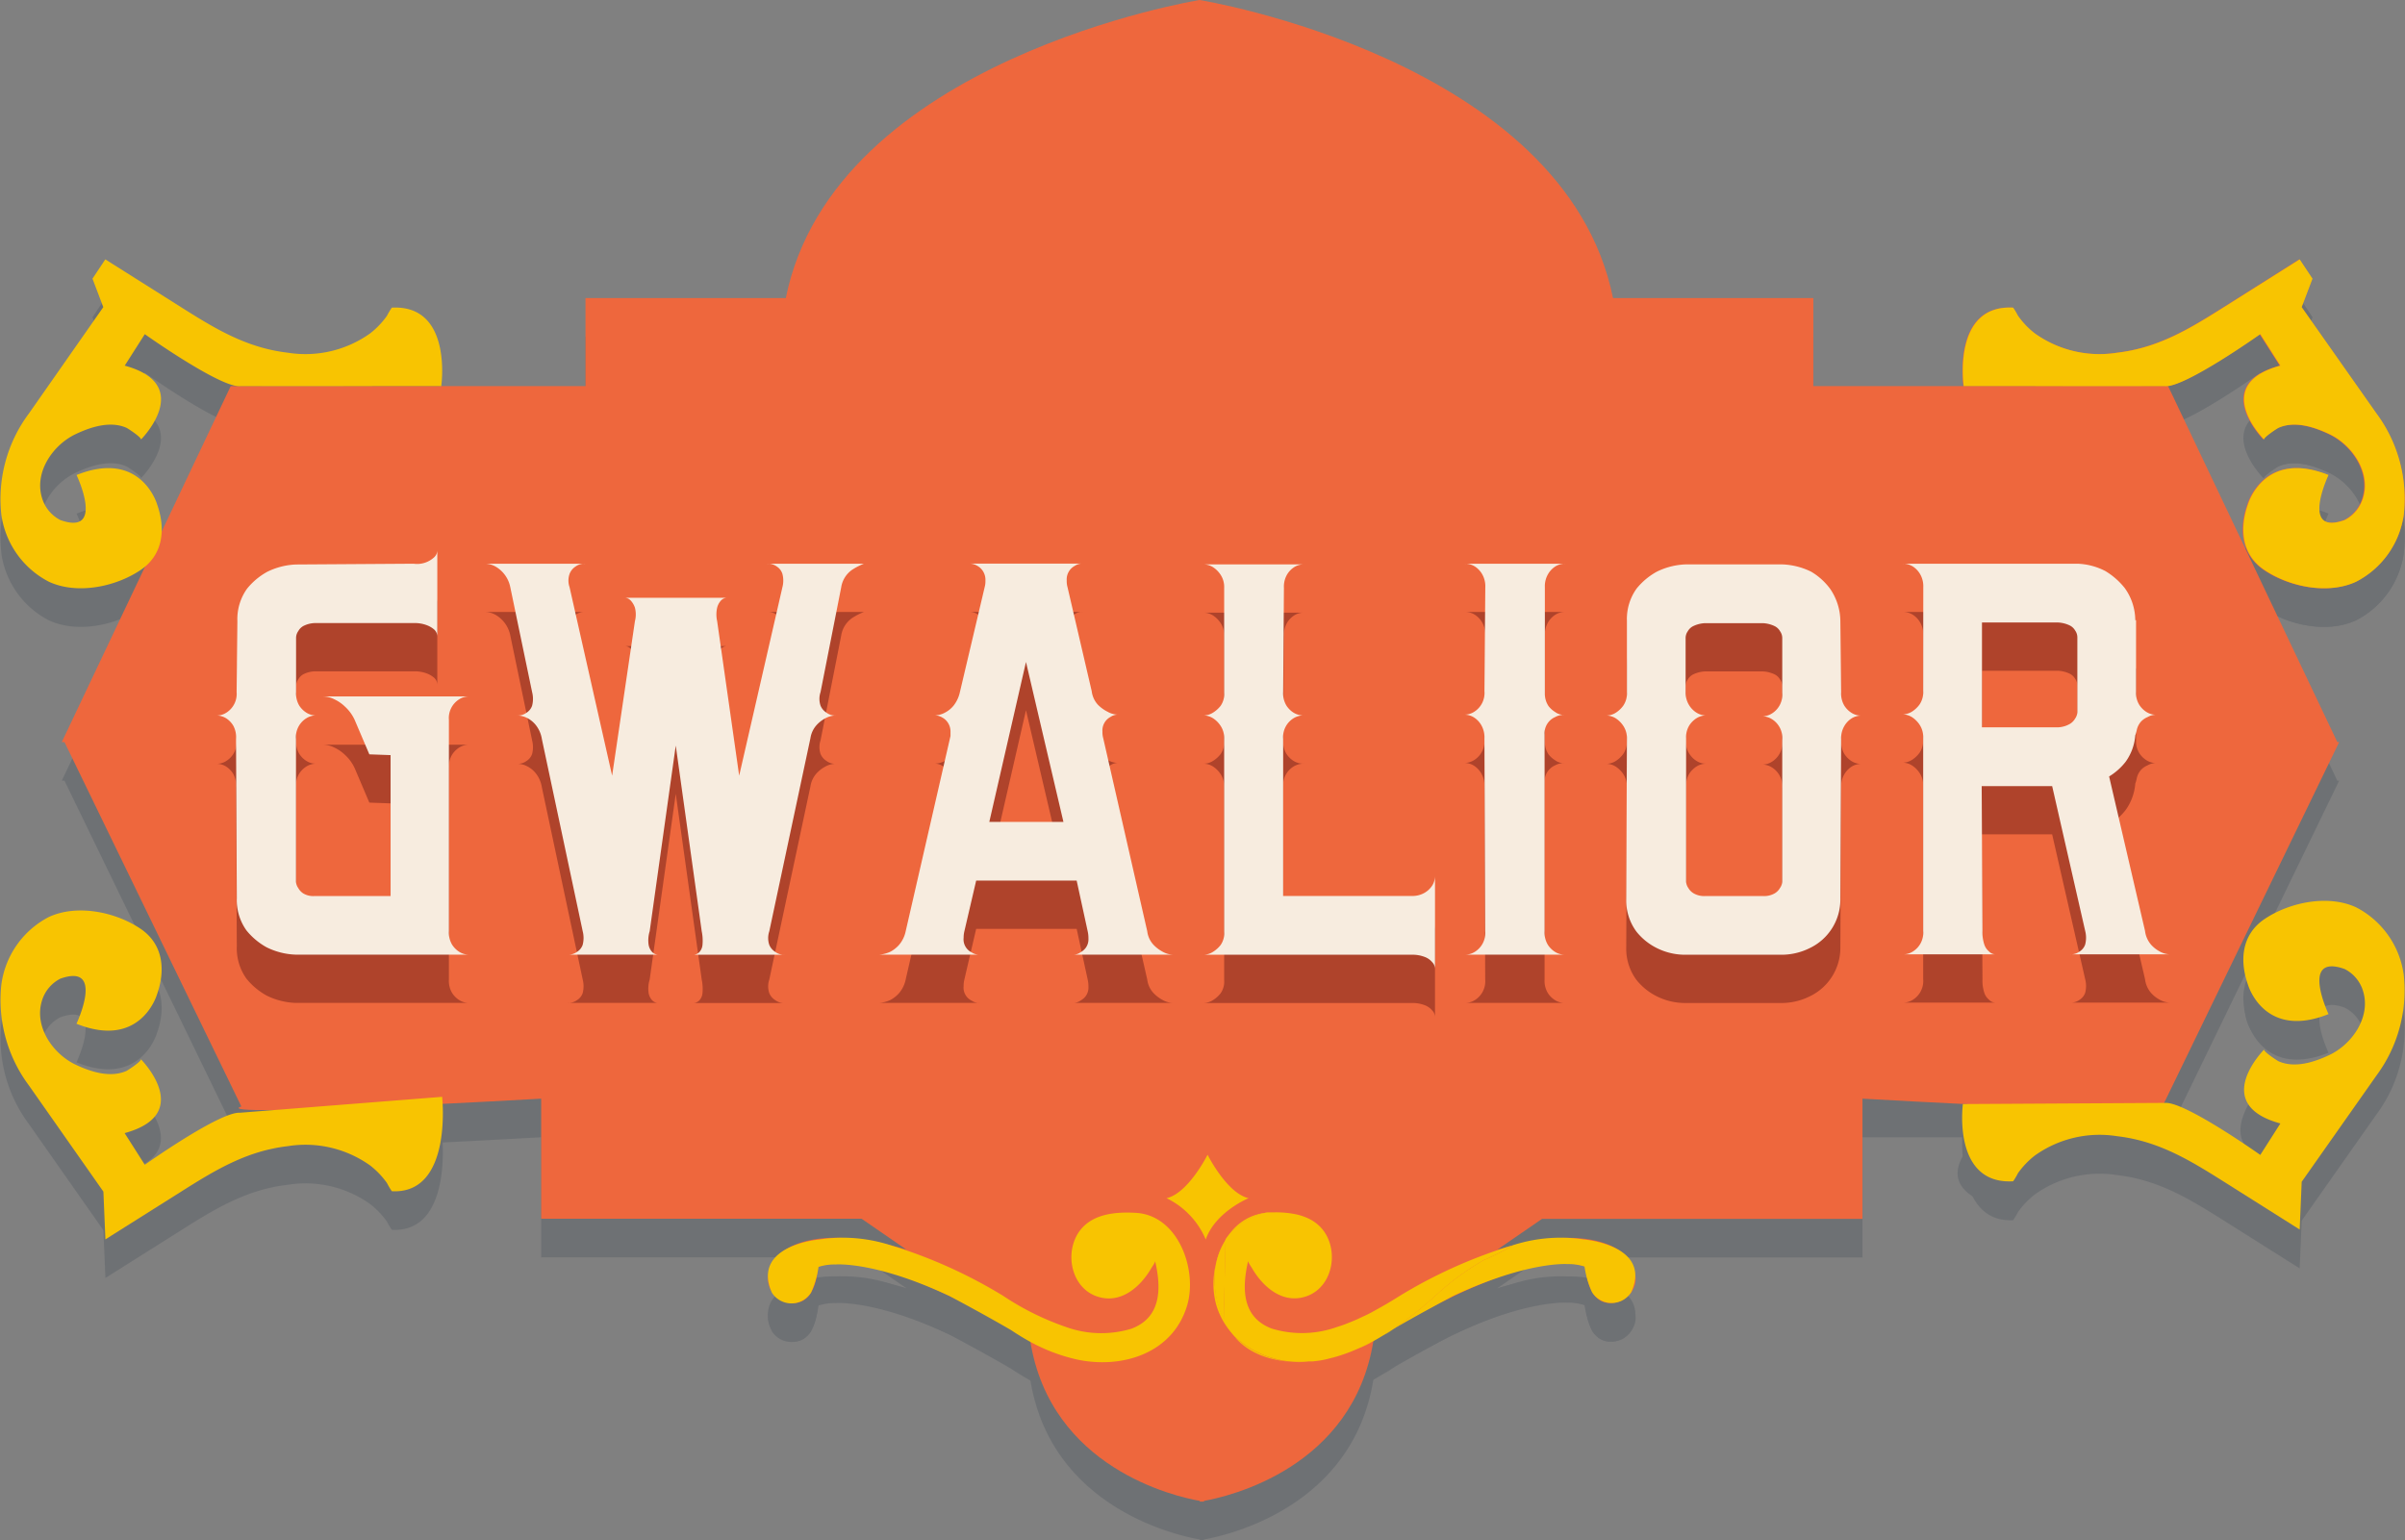 <svg xmlns="http://www.w3.org/2000/svg" viewBox="0 0 249.13 159.55"><rect x="0" y="0" width="249.13" height="159.55" fill="#808080" stroke="none"/><title>Asset 5</title><g style="isolation:isolate"><g id="Layer_2" data-name="Layer 2"><g id="Layer_1-2" data-name="Layer 1"><g style="opacity:0.17;mix-blend-mode:multiply"><path d="M203.38,44s-1.22-8.46,5.12-8.13a7.11,7.11,0,0,1,.5.84,8.57,8.57,0,0,0,1.75,1.83,11.54,11.54,0,0,0,8.52,2c4.13-.48,7.29-2.34,10.72-4.5l7.56-4.77.63-.4,1.33,2-1.12,2.95,7.74,11A14.82,14.82,0,0,1,249,57.33,9.26,9.26,0,0,1,244,64.27c-2.91,1.35-6.89.53-9.47-1.2-2.39-1.6-2.64-4.3-1.72-6.86,0,0,1.67-5.67,8.33-3,0,0-3,6.33,1.67,4.67a3.78,3.78,0,0,0,1.93-2.37c.77-2.67-1.2-5.45-3.52-6.54-1.56-.74-3.57-1.39-5.25-.65-.16.07-1.66,1.06-1.49,1.23,0,0-5.67-5.67,1.67-7.67l-2.08-3.26s-7.77,5.52-9.85,5.39Z" style="fill:#182a3d"/><path d="M243.16,99s-6.69-3.69-10.19,2.37c0,0-1.62,4.56,1.25,6.38a4.59,4.59,0,0,0,5.88,0s-2.12-5.19,1.44-5.12c0,0,3.94.19,3.13,5.81,0,0-3.69,9-10.87,4.63,0,0-5.06,6.17,2.19,7.15l-2.12,3.35s-6.12-3.75-9.87-4.94l18.31-37.75h-.19L224.59,44H187.84V34.88H167.09C162.09,10.13,124.26,4,124.26,4S86.4,10.13,81.4,34.88H60.65V44H23.9L6.4,80.88h.28L25,118.63c-3.75,1.19,31.06-.81,31.06-.81v12.44H89.25l4.63,3.19c-10.81-3.19-13.5.88-13.5.88-2.19,3.13.69,4.44.69,4.44,3.56,1.31,3.65-3.54,3.65-3.54,6.67-2.33,22,7.67,22,7.67,2.1,13.2,15,16.14,17.56,16.59v.07l.22,0,.22,0v-.07c2.57-.46,15.45-3.4,17.55-16.59,0,0,15.33-10,22-7.67,0,0,.08,4.85,3.65,3.54,0,0,2.88-1.31.69-4.44,0,0-2.69-4.06-13.5-.87l4.63-3.19h33.19V117.82H205s-6.25,5.06,2.25,7.31c0,0,8.69-12.06,29.88,5.37l.88-.94s-2.87-2.25,3.81-10.56c0,0,3.81-5.31,4.81-7.25C246.66,111.75,251.28,103.88,243.16,99Z" style="fill:#182a3d"/><path d="M127,132.41a6.44,6.44,0,0,0-1.06,2.77,8.77,8.77,0,0,1,1.06-2.74Z" style="fill:#182a3d"/><path d="M140.1,140.9l.49-.21Z" style="fill:#182a3d"/><path d="M141.64,140.19l.52-.27Z" style="fill:#182a3d"/><path d="M132,129.6a10.13,10.13,0,0,1,2.19.19A10.12,10.12,0,0,0,132,129.6Z" style="fill:#182a3d"/><path d="M144.24,141.76l-1,.61C143.61,142.18,143.93,142,144.24,141.76Z" style="fill:#182a3d"/><path d="M140.81,143.68l-.4.17Z" style="fill:#182a3d"/><path d="M136.52,145,136,145Z" style="fill:#182a3d"/><path d="M143.19,139.36l.44-.25Z" style="fill:#182a3d"/><path d="M139.4,144.24l-.41.14Z" style="fill:#182a3d"/><path d="M134.2,129.79a5.88,5.88,0,0,1,1.38.46A5.88,5.88,0,0,0,134.2,129.79Z" style="fill:#182a3d"/><path d="M127.21,132.06l0,.05c-.08.09-.14.2-.21.3v0C127,132.31,127.13,132.19,127.21,132.06Z" style="fill:#182a3d"/><path d="M127.92,142.5c.08.09.14.2.23.28,1.86,1.93,4.76,2.49,7.44,2.28A9.8,9.8,0,0,1,127.92,142.5Z" style="fill:#182a3d"/><path d="M143.28,142.38c-.38.23-.76.46-1.15.66C142.52,142.83,142.91,142.61,143.28,142.38Z" style="fill:#182a3d"/><path d="M164.09,132.41a16.06,16.06,0,0,0-7.3.57,24.58,24.58,0,0,1-3.08,1.56,26.94,26.94,0,0,0-5,3.67,38.71,38.71,0,0,1-4.5,3.55h0c2.88-1.68,6.34-3.51,6.34-3.51,7.74-3.63,11.84-3.29,11.84-3.29a5.37,5.37,0,0,1,1.75.25,9.49,9.49,0,0,0,.78,2.67,2.4,2.4,0,0,0,4.05,0C171.18,133,164.09,132.41,164.09,132.41Z" style="fill:#182a3d"/><path d="M139,144.38c-.47.15-.94.29-1.43.4C138,144.67,138.51,144.53,139,144.38Z" style="fill:#182a3d"/><path d="M137.56,144.78c-.34.08-.69.14-1,.19C136.86,144.92,137.21,144.86,137.56,144.78Z" style="fill:#182a3d"/><path d="M140.42,143.85q-.5.21-1,.39Q139.91,144.06,140.42,143.85Z" style="fill:#182a3d"/><path d="M142.14,143c-.43.23-.87.44-1.32.64C141.26,143.48,141.7,143.27,142.14,143Z" style="fill:#182a3d"/><path d="M142.16,139.93l1-.56Z" style="fill:#182a3d"/><path d="M145,138.25q-.7.44-1.41.86.71-.42,1.41-.86Z" style="fill:#182a3d"/><path d="M131.3,129.63l.71,0-.71,0a5.31,5.31,0,0,0-4.09,2.44A6.83,6.83,0,0,1,131.3,129.63Z" style="fill:#182a3d"/><path d="M138.52,141.48c.54-.17,1.06-.37,1.58-.58C139.58,141.11,139.06,141.31,138.52,141.48Z" style="fill:#182a3d"/><path d="M140.59,140.68c.35-.16.71-.32,1.05-.49C141.29,140.37,140.94,140.53,140.59,140.68Z" style="fill:#182a3d"/><path d="M125.9,135.18a8.39,8.39,0,0,0,.07,3.94,7.75,7.75,0,0,0,2,3.38,8,8,0,0,1-1.14-1.73A9.81,9.81,0,0,1,125.9,135.18Z" style="fill:#182a3d"/><path d="M136,145l-.42,0Z" style="fill:#182a3d"/><path d="M126.78,140.77q.09-4.24.18-8.32a8.77,8.77,0,0,0-1.06,2.74A9.81,9.81,0,0,0,126.78,140.77Z" style="fill:#182a3d"/><path d="M153.72,134.54a24.58,24.58,0,0,0,3.08-1.56h0A50.71,50.71,0,0,0,145,138.25q-.7.44-1.41.86l-.44.25-1,.56-.52.27c-.35.17-.7.33-1.05.49l-.49.21c-.52.21-1,.41-1.58.58a10.75,10.75,0,0,1-6.77.17c-3.12-1.18-3.09-4.21-2.45-7,0,.15.32.61.39.72,1.16,2,3.22,3.78,5.66,2.93,2.87-1,3.46-5.11,1.41-7.2a4.24,4.24,0,0,0-1.18-.84,5.88,5.88,0,0,0-1.38-.46,10.13,10.13,0,0,0-2.19-.19l-.71,0a6.83,6.83,0,0,0-4.09,2.44c-.09.13-.18.25-.26.38q-.08,4.07-.18,8.32a8,8,0,0,0,1.14,1.73,9.8,9.8,0,0,0,7.67,2.57l.42,0,.51-.06c.35-.05.7-.11,1-.19s1-.25,1.43-.4l.41-.14q.52-.18,1-.39l.4-.17c.45-.2.89-.41,1.32-.64s.77-.43,1.15-.66l1-.61a38.71,38.71,0,0,0,4.5-3.55A26.94,26.94,0,0,1,153.72,134.54Z" style="fill:#182a3d"/><path d="M84.87,132.41a16.06,16.06,0,0,1,7.3.57,50.74,50.74,0,0,1,11.75,5.27,28.15,28.15,0,0,0,6.52,3.23,10.75,10.75,0,0,0,6.77.17c3.12-1.18,3.09-4.21,2.45-7,0,.15-.32.61-.39.72-1.16,2-3.22,3.78-5.66,2.93-2.87-1-3.46-5.11-1.41-7.2,1.38-1.41,3.6-1.56,5.46-1.45,4.4.25,6.37,5.87,5.34,9.5-1.45,5.09-6.85,6.74-11.59,5.66a18.58,18.58,0,0,1-4.58-1.74c-.72-.39-1.42-.82-2.11-1.28-2.88-1.68-6.34-3.51-6.34-3.51C90.63,134.63,86.54,135,86.54,135a5.37,5.37,0,0,0-1.75.25,9.49,9.49,0,0,1-.78,2.67,2.4,2.4,0,0,1-4.05,0C77.79,133,84.87,132.41,84.87,132.41Z" style="fill:#182a3d"/><path d="M125.09,123.63s-2,4-4.25,4.5a8.36,8.36,0,0,1,4.06,4.28Z" style="fill:#182a3d"/><path d="M125.09,123.63s2,4,4.25,4.5c0,0-3.47,1.42-4.44,4.28Z" style="fill:#182a3d"/><path d="M45.71,44s1.22-8.46-5.12-8.13a7.11,7.11,0,0,0-.5.84,8.57,8.57,0,0,1-1.75,1.83,11.54,11.54,0,0,1-8.52,2c-4.13-.48-7.29-2.34-10.72-4.5l-7.56-4.77-.63-.4-1.33,2,1.12,2.95L3,46.83A14.82,14.82,0,0,0,.14,57.33a9.26,9.26,0,0,0,4.93,6.94c2.91,1.35,6.89.53,9.47-1.2,2.39-1.6,2.64-4.3,1.72-6.86,0,0-1.67-5.67-8.33-3,0,0,3,6.33-1.67,4.67a3.78,3.78,0,0,1-1.93-2.37c-.77-2.67,1.2-5.45,3.52-6.54,1.56-.74,3.57-1.39,5.25-.65.16.07,1.66,1.06,1.49,1.23,0,0,5.67-5.67-1.67-7.67L15,38.62s7.77,5.52,9.85,5.39Z" style="fill:#182a3d"/><path d="M45.8,117.63s1.12,10.12-5.21,9.78a7.11,7.11,0,0,1-.5-.84,8.57,8.57,0,0,0-1.75-1.83,11.54,11.54,0,0,0-8.52-2c-4.13.48-7.29,2.34-10.72,4.5L11.55,132l-.63.4-.21-4.95L3,116.46A14.82,14.82,0,0,1,.14,106,9.26,9.26,0,0,1,5.06,99c2.91-1.35,6.89-.53,9.47,1.2,2.39,1.6,2.64,4.3,1.72,6.86,0,0-1.67,5.67-8.33,3,0,0,3-6.33-1.67-4.67a3.78,3.78,0,0,0-1.93,2.37c-.77,2.67,1.2,5.45,3.52,6.54,1.56.74,3.57,1.39,5.25.65.16-.07,1.66-1.06,1.49-1.23,0,0,5.67,5.67-1.67,7.67L15,124.67s7.77-5.52,9.85-5.39Z" style="fill:#182a3d"/><path d="M203.42,44s-1.22-8.46,5.12-8.13a7.11,7.11,0,0,1,.5.84,8.57,8.57,0,0,0,1.75,1.83,11.54,11.54,0,0,0,8.52,2c4.13-.48,7.29-2.34,10.72-4.5l7.56-4.77.63-.4,1.33,2-1.12,2.95,7.74,11A14.82,14.82,0,0,1,249,57.33a9.26,9.26,0,0,1-4.93,6.94c-2.91,1.35-6.89.53-9.47-1.2-2.39-1.6-2.64-4.3-1.72-6.86,0,0,1.67-5.67,8.33-3,0,0-3,6.33,1.67,4.67a3.78,3.78,0,0,0,1.93-2.37c.77-2.67-1.2-5.45-3.52-6.54-1.56-.74-3.57-1.39-5.25-.65-.16.07-1.66,1.06-1.49,1.23,0,0-5.67-5.67,1.67-7.67l-2.08-3.26s-7.77,5.52-9.85,5.39Z" style="fill:#182a3d"/><path d="M203.33,116.63s-1.12,10.12,5.21,9.78a7.11,7.11,0,0,0,.5-.84,8.57,8.57,0,0,1,1.75-1.83,11.54,11.54,0,0,1,8.52-2c4.13.48,7.29,2.34,10.72,4.5l7.56,4.77.63.4.21-4.95,7.74-11A14.82,14.82,0,0,0,249,105,9.26,9.26,0,0,0,244.07,98c-2.91-1.35-6.89-.53-9.47,1.2-2.39,1.6-2.64,4.3-1.72,6.86,0,0,1.67,5.67,8.33,3,0,0-3-6.33,1.67-4.67a3.78,3.78,0,0,1,1.93,2.37c.77,2.67-1.2,5.45-3.52,6.54-1.56.74-3.57,1.39-5.25.65-.16-.07-1.66-1.06-1.49-1.23,0,0-5.67,5.67,1.67,7.67l-2.08,3.26s-7.77-5.52-9.85-5.39Z" style="fill:#182a3d"/></g><path d="M203.38,40s-1.22-8.46,5.12-8.13a7.11,7.11,0,0,1,.5.84,8.57,8.57,0,0,0,1.75,1.83,11.54,11.54,0,0,0,8.52,2c4.13-.48,7.29-2.34,10.72-4.5l7.56-4.77.63-.4,1.33,2-1.12,2.95,7.74,11A14.82,14.82,0,0,1,249,53.33,9.26,9.26,0,0,1,244,60.27c-2.91,1.35-6.89.53-9.47-1.2-2.39-1.6-2.64-4.3-1.72-6.86,0,0,1.67-5.67,8.33-3,0,0-3,6.33,1.67,4.67a3.78,3.78,0,0,0,1.93-2.37c.77-2.67-1.2-5.45-3.52-6.54-1.56-.74-3.57-1.39-5.25-.65-.16.07-1.66,1.06-1.49,1.23,0,0-5.67-5.67,1.67-7.67l-2.08-3.26s-7.77,5.52-9.85,5.39Z" style="fill:#ee673d"/><path d="M224,114.63l18.31-37.75h-.19L224.59,40H187.84V30.88H167.09C162.09,6.13,124.26,0,124.26,0S86.4,6.13,81.4,30.88H60.65V40H23.9L6.4,76.88h.28L25,114.63c-3.75,1.19,31.06-.81,31.06-.81v12.44H89.25l4.63,3.19c-10.81-3.19-13.5.88-13.5.88-2.19,3.13.69,4.44.69,4.44,3.56,1.31,3.65-3.54,3.65-3.54,6.67-2.33,22,7.67,22,7.67,2.1,13.2,15,16.14,17.56,16.59v.07l.22,0,.22,0v-.07c2.57-.46,15.45-3.4,17.55-16.59,0,0,15.33-10,22-7.67,0,0,.08,4.85,3.65,3.54,0,0,2.88-1.31.69-4.44,0,0-2.69-4.06-13.5-.87l4.63-3.19h33.19V113.82S227.72,115.82,224,114.63Z" style="fill:#ee673d"/><path d="M127,128.41a6.44,6.44,0,0,0-1.06,2.77,8.77,8.77,0,0,1,1.06-2.74Z" style="fill:#f8c401"/><path d="M140.1,136.9l.49-.21Z" style="fill:#f8c401"/><path d="M141.64,136.19l.52-.27Z" style="fill:#f8c401"/><path d="M132,125.6a10.13,10.13,0,0,1,2.19.19A10.12,10.12,0,0,0,132,125.6Z" style="fill:#f8c401"/><path d="M144.24,137.76l-1,.61C143.61,138.18,143.93,138,144.24,137.76Z" style="fill:#f8c401"/><path d="M140.81,139.68l-.4.17Z" style="fill:#f8c401"/><path d="M136.52,141,136,141Z" style="fill:#f8c401"/><path d="M143.19,135.36l.44-.25Z" style="fill:#f8c401"/><path d="M139.4,140.24l-.41.14Z" style="fill:#f8c401"/><path d="M134.2,125.79a5.88,5.88,0,0,1,1.38.46A5.88,5.88,0,0,0,134.2,125.79Z" style="fill:#f8c401"/><path d="M127.21,128.06l0,.05c-.08.09-.14.2-.21.3v0C127,128.31,127.13,128.19,127.21,128.06Z" style="fill:#f8c401"/><path d="M127.92,138.5c.08.09.14.2.23.28,1.86,1.93,4.76,2.49,7.44,2.28A9.8,9.8,0,0,1,127.92,138.5Z" style="fill:#f8c401"/><path d="M143.28,138.38c-.38.23-.76.46-1.15.66C142.52,138.83,142.91,138.61,143.28,138.38Z" style="fill:#f8c401"/><path d="M164.09,128.41a16.06,16.06,0,0,0-7.3.57,24.58,24.58,0,0,1-3.08,1.56,26.94,26.94,0,0,0-5,3.67,38.71,38.71,0,0,1-4.5,3.55h0c2.88-1.68,6.34-3.51,6.34-3.51,7.74-3.63,11.84-3.29,11.84-3.29a5.37,5.37,0,0,1,1.75.25,9.49,9.49,0,0,0,.78,2.67,2.4,2.4,0,0,0,4.05,0C171.18,129,164.09,128.41,164.09,128.41Z" style="fill:#f8c401"/><path d="M139,140.38c-.47.15-.94.29-1.43.4C138,140.67,138.51,140.53,139,140.38Z" style="fill:#f8c401"/><path d="M137.56,140.78c-.34.08-.69.14-1,.19C136.86,140.92,137.21,140.86,137.56,140.78Z" style="fill:#f8c401"/><path d="M140.42,139.85q-.5.21-1,.39Q139.91,140.06,140.42,139.85Z" style="fill:#f8c401"/><path d="M142.14,139c-.43.23-.87.44-1.32.64C141.26,139.48,141.7,139.27,142.14,139Z" style="fill:#f8c401"/><path d="M142.16,135.93l1-.56Z" style="fill:#f8c401"/><path d="M145,134.25q-.7.44-1.41.86.71-.42,1.41-.86Z" style="fill:#f8c401"/><path d="M131.3,125.63l.71,0-.71,0a5.31,5.31,0,0,0-4.09,2.44A6.83,6.83,0,0,1,131.3,125.63Z" style="fill:#f8c401"/><path d="M138.52,137.48c.54-.17,1.06-.37,1.58-.58C139.58,137.11,139.06,137.31,138.52,137.48Z" style="fill:#f8c401"/><path d="M140.59,136.68c.35-.16.71-.32,1.05-.49C141.29,136.37,140.94,136.53,140.59,136.68Z" style="fill:#f8c401"/><path d="M125.9,131.18a8.39,8.39,0,0,0,.07,3.94,7.75,7.75,0,0,0,2,3.38,8,8,0,0,1-1.14-1.73A9.81,9.81,0,0,1,125.9,131.18Z" style="fill:#f8c401"/><path d="M136,141l-.42,0Z" style="fill:#f8c401"/><path d="M126.78,136.77q.09-4.24.18-8.32a8.77,8.77,0,0,0-1.06,2.74A9.81,9.81,0,0,0,126.78,136.77Z" style="fill:#f8c401"/><path d="M153.72,130.54a24.58,24.58,0,0,0,3.08-1.56h0A50.71,50.71,0,0,0,145,134.25q-.7.44-1.41.86l-.44.25-1,.56-.52.27c-.35.17-.7.33-1.05.49l-.49.21c-.52.21-1,.41-1.58.58a10.75,10.75,0,0,1-6.77.17c-3.12-1.18-3.09-4.21-2.45-7,0,.15.32.61.39.72,1.16,2,3.22,3.78,5.66,2.93,2.87-1,3.46-5.11,1.41-7.2a4.24,4.24,0,0,0-1.18-.84,5.88,5.88,0,0,0-1.38-.46,10.13,10.13,0,0,0-2.19-.19l-.71,0a6.83,6.83,0,0,0-4.09,2.44c-.09.13-.18.25-.26.38q-.08,4.07-.18,8.32a8,8,0,0,0,1.14,1.73,9.8,9.8,0,0,0,7.67,2.57l.42,0,.51-.06c.35-.05.7-.11,1-.19s1-.25,1.43-.4l.41-.14q.52-.18,1-.39l.4-.17c.45-.2.89-.41,1.32-.64s.77-.43,1.15-.66l1-.61a38.71,38.71,0,0,0,4.5-3.55A26.94,26.94,0,0,1,153.72,130.54Z" style="fill:#f8c401"/><path d="M84.87,128.41a16.06,16.06,0,0,1,7.3.57,50.74,50.74,0,0,1,11.75,5.27,28.15,28.15,0,0,0,6.52,3.23,10.75,10.75,0,0,0,6.77.17c3.12-1.18,3.09-4.21,2.45-7,0,.15-.32.61-.39.72-1.16,2-3.22,3.78-5.66,2.93-2.87-1-3.46-5.11-1.41-7.2,1.38-1.41,3.6-1.56,5.46-1.45,4.4.25,6.37,5.87,5.34,9.5-1.45,5.09-6.85,6.74-11.59,5.66a18.58,18.58,0,0,1-4.58-1.74c-.72-.39-1.42-.82-2.11-1.28-2.88-1.68-6.34-3.51-6.34-3.51C90.63,130.63,86.54,131,86.54,131a5.37,5.37,0,0,0-1.75.25,9.49,9.49,0,0,1-.78,2.67,2.4,2.4,0,0,1-4.05,0C77.79,129,84.87,128.41,84.87,128.41Z" style="fill:#f8c401"/><path d="M125.09,119.63s-2,4-4.25,4.5a8.36,8.36,0,0,1,4.06,4.28c1-2.87,4.44-4.28,4.44-4.28C127.09,123.63,125.09,119.63,125.09,119.63Z" style="fill:#f8c401"/><path d="M45.71,40s1.22-8.46-5.12-8.13a7.11,7.11,0,0,0-.5.84,8.57,8.57,0,0,1-1.75,1.83,11.54,11.54,0,0,1-8.52,2c-4.13-.48-7.29-2.34-10.72-4.5l-7.56-4.77-.63-.4-1.33,2,1.12,2.95L3,42.83A14.82,14.82,0,0,0,.14,53.33a9.26,9.26,0,0,0,4.93,6.94c2.91,1.35,6.89.53,9.47-1.2,2.39-1.6,2.64-4.3,1.72-6.86,0,0-1.67-5.67-8.33-3,0,0,3,6.33-1.67,4.67a3.78,3.78,0,0,1-1.93-2.37c-.77-2.67,1.2-5.45,3.52-6.54,1.56-.74,3.57-1.39,5.25-.65.16.07,1.66,1.06,1.49,1.23,0,0,5.67-5.67-1.67-7.67L15,34.62s7.77,5.52,9.85,5.39Z" style="fill:#f8c401"/><path d="M45.8,113.63s1.12,10.12-5.21,9.78a7.11,7.11,0,0,1-.5-.84,8.57,8.57,0,0,0-1.75-1.83,11.54,11.54,0,0,0-8.52-2c-4.13.48-7.29,2.34-10.72,4.5L11.55,128l-.63.4-.21-4.95L3,112.46A14.82,14.82,0,0,1,.14,102,9.26,9.26,0,0,1,5.06,95c2.91-1.35,6.89-.53,9.47,1.2,2.39,1.6,2.64,4.3,1.72,6.86,0,0-1.67,5.67-8.33,3,0,0,3-6.33-1.67-4.67a3.78,3.78,0,0,0-1.93,2.37c-.77,2.67,1.2,5.45,3.52,6.54,1.56.74,3.57,1.39,5.25.65.16-.07,1.66-1.06,1.49-1.23,0,0,5.67,5.67-1.67,7.67L15,120.67s7.77-5.52,9.85-5.39Z" style="fill:#f8c401"/><path d="M203.42,40s-1.22-8.46,5.12-8.13a7.11,7.11,0,0,1,.5.84,8.57,8.57,0,0,0,1.75,1.83,11.54,11.54,0,0,0,8.52,2c4.13-.48,7.29-2.34,10.72-4.5l7.56-4.77.63-.4,1.33,2-1.12,2.95,7.74,11A14.82,14.82,0,0,1,249,53.33a9.26,9.26,0,0,1-4.93,6.94c-2.91,1.35-6.89.53-9.47-1.2-2.39-1.6-2.64-4.3-1.72-6.86,0,0,1.67-5.67,8.33-3,0,0-3,6.33,1.67,4.67a3.78,3.78,0,0,0,1.93-2.37c.77-2.67-1.2-5.45-3.52-6.54-1.56-.74-3.57-1.39-5.25-.65-.16.07-1.66,1.06-1.49,1.23,0,0-5.67-5.67,1.67-7.67l-2.08-3.26s-7.77,5.52-9.85,5.39Z" style="fill:#f8c401"/><path d="M203.33,114.38s-1.12,8.37,5.21,8a7.11,7.11,0,0,0,.5-.84,8.57,8.57,0,0,1,1.75-1.83,11.54,11.54,0,0,1,8.52-2c4.13.48,7.29,2.34,10.72,4.5l7.56,4.77.63.4.21-4.95,7.74-11A14.82,14.82,0,0,0,249,101,9.26,9.26,0,0,0,244.07,94c-2.91-1.35-6.89-.53-9.47,1.2-2.39,1.6-2.64,4.3-1.72,6.86,0,0,1.67,5.67,8.33,3,0,0-3-6.33,1.67-4.67a3.78,3.78,0,0,1,1.93,2.37c.77,2.67-1.2,5.45-3.52,6.54-1.56.74-3.57,1.39-5.25.65-.16-.07-1.66-1.06-1.49-1.23,0,0-5.67,5.67,1.67,7.67l-2.08,3.26s-7.77-5.52-9.85-5.39Z" style="fill:#f8c401"/><path d="M24.17,80.19a2.34,2.34,0,0,0-.72-.76,1.88,1.88,0,0,0-1.06-.3,1.87,1.87,0,0,0,1.06-.3,2.29,2.29,0,0,0,1.06-2.13l.08-7.37a5.41,5.41,0,0,1,1-3.34,7.06,7.06,0,0,1,2.09-1.75,7.34,7.34,0,0,1,3-.76l12.16-.08A2.6,2.6,0,0,0,45,62.71a1,1,0,0,0,.3-.68v8.89a1,1,0,0,0-.3-.68,2.49,2.49,0,0,0-.76-.46,3.51,3.51,0,0,0-1.37-.23H32.57a2.82,2.82,0,0,0-1.14.3,1.33,1.33,0,0,0-.53.53,1.23,1.23,0,0,0-.23.76V76.7A2.46,2.46,0,0,0,31,78.1a2.42,2.42,0,0,0,.72.72,1.87,1.87,0,0,0,1.06.3,1.88,1.88,0,0,0-1.06.3,2.29,2.29,0,0,0-1.06,2.13V96.23a1.23,1.23,0,0,0,.23.76,1.57,1.57,0,0,0,.53.57,2,2,0,0,0,1.14.27h7.9V83.23l-2.2-.08-1.52-3.57a4.26,4.26,0,0,0-1-1.37,4,4,0,0,0-1.1-.76,2.71,2.71,0,0,0-1.22-.3h15.2a1.88,1.88,0,0,0-1.06.3,2.29,2.29,0,0,0-1.06,2.13v21.89a2.45,2.45,0,0,0,.34,1.41,2.41,2.41,0,0,0,.72.72,1.87,1.87,0,0,0,1.06.3h-18a7.32,7.32,0,0,1-3-.76,7.06,7.06,0,0,1-2.09-1.75,5.41,5.41,0,0,1-1-3.34l-.08-16.49A2.49,2.49,0,0,0,24.17,80.19Z" style="fill:#af432b"/><path d="M89.49,63.4a6.66,6.66,0,0,0-1.25.65,2.71,2.71,0,0,0-1.1,1.79L85,76.7a2.18,2.18,0,0,0,0,1.41,1.57,1.57,0,0,0,.61.72,1.53,1.53,0,0,0,1,.3,2.27,2.27,0,0,0-1.14.3,3.27,3.27,0,0,0-.91.72,2.6,2.6,0,0,0-.61,1.33l-4.26,20a2.18,2.18,0,0,0,0,1.41,1.57,1.57,0,0,0,.61.72,1.53,1.53,0,0,0,1,.3H71.86a.88.88,0,0,0,.61-.3,1.27,1.27,0,0,0,.3-.72,4.79,4.79,0,0,0-.08-1.41L70,82.24,67.3,101.47a3.2,3.2,0,0,0-.11,1.41,1.47,1.47,0,0,0,.34.72.87.87,0,0,0,.61.3H58.79a1.53,1.53,0,0,0,1-.3,1.38,1.38,0,0,0,.57-.72,2.8,2.8,0,0,0,0-1.41L56.13,81.56a3.09,3.09,0,0,0-.57-1.37,2.68,2.68,0,0,0-.87-.76,2.27,2.27,0,0,0-1.14-.3,1.53,1.53,0,0,0,1-.3,1.38,1.38,0,0,0,.57-.72,2.8,2.8,0,0,0,0-1.41L52.86,65.83a3.18,3.18,0,0,0-1.52-2.13,2.27,2.27,0,0,0-1.14-.3H60.61a1.54,1.54,0,0,0-1,.3,1.56,1.56,0,0,0-.61.76,2.08,2.08,0,0,0,0,1.37l4.41,19.53,2.36-16a2.8,2.8,0,0,0,0-1.41,2.08,2.08,0,0,0-.42-.72.88.88,0,0,0-.61-.3H75.28a.88.88,0,0,0-.61.3,1.74,1.74,0,0,0-.38.72,3.2,3.2,0,0,0,0,1.41l2.28,16,4.48-19.53a2.7,2.7,0,0,0,0-1.37,1.39,1.39,0,0,0-.57-.76,1.54,1.54,0,0,0-1-.3Z" style="fill:#af432b"/><path d="M99.9,101.47a2.83,2.83,0,0,0-.08.68,1.5,1.5,0,0,0,.84,1.52,1.36,1.36,0,0,0,.84.23H91.09a3.36,3.36,0,0,0,1.14-.3,3.24,3.24,0,0,0,.91-.72,3.18,3.18,0,0,0,.68-1.41l4.64-20.22v-.38a1.69,1.69,0,0,0-.27-1,1.62,1.62,0,0,0-.57-.53,1.59,1.59,0,0,0-.84-.23,2.26,2.26,0,0,0,1.14-.3,2.81,2.81,0,0,0,.87-.72,3.47,3.47,0,0,0,.65-1.41L102,65.83a2.31,2.31,0,0,0,.08-.68,1.69,1.69,0,0,0-.27-1,1.61,1.61,0,0,0-.57-.53,1.59,1.59,0,0,0-.84-.23h11.78a1.36,1.36,0,0,0-.84.23,1.59,1.59,0,0,0-.84,1.52,2.28,2.28,0,0,0,.08.68l2.51,10.79a2.51,2.51,0,0,0,.65,1.41,3.76,3.76,0,0,0,1,.72,2.26,2.26,0,0,0,1.14.3,1.36,1.36,0,0,0-.84.23,1.59,1.59,0,0,0-.84,1.52,2.28,2.28,0,0,0,.08.68l4.56,20a2.5,2.5,0,0,0,.65,1.41,3.74,3.74,0,0,0,.95.72,2.25,2.25,0,0,0,1.14.3H111.15a1.23,1.23,0,0,0,.76-.23,1.72,1.72,0,0,0,.57-.49,1.51,1.51,0,0,0,.27-.95,3.25,3.25,0,0,0-.08-.76l-1.14-5.24H101.12Zm2.58-11.32h7.68l-3.88-16.57Z" style="fill:#af432b"/><path d="M125.67,103.6a3.11,3.11,0,0,0,.76-.68,2.1,2.1,0,0,0,.38-1.37v-20a2.3,2.3,0,0,0-.38-1.37,2.71,2.71,0,0,0-.76-.76,1.88,1.88,0,0,0-1.06-.3,1.87,1.87,0,0,0,1.06-.3,3.1,3.1,0,0,0,.76-.68,2.1,2.1,0,0,0,.38-1.37V65.9a2.3,2.3,0,0,0-.38-1.37,2.71,2.71,0,0,0-.76-.76,1.88,1.88,0,0,0-1.06-.3h10.49a1.87,1.87,0,0,0-1.06.3,2.33,2.33,0,0,0-.72.76A2.49,2.49,0,0,0,133,65.9l-.08,10.79a2.46,2.46,0,0,0,.34,1.41,2.42,2.42,0,0,0,.72.72,2,2,0,0,0,1.14.3,2,2,0,0,0-1.14.3,2.29,2.29,0,0,0-1.06,2.13V97.82h13.3a2.49,2.49,0,0,0,1.37-.34,2.33,2.33,0,0,0,.76-.72,1.88,1.88,0,0,0,.3-1.06v9.65a1,1,0,0,0-.3-.68,1.83,1.83,0,0,0-.76-.53,3.51,3.51,0,0,0-1.37-.23H124.6A1.87,1.87,0,0,0,125.67,103.6Z" style="fill:#af432b"/><path d="M153.86,65.83a2.49,2.49,0,0,0-.34-1.37,2.35,2.35,0,0,0-.72-.76,1.88,1.88,0,0,0-1.06-.3h10.41a1.88,1.88,0,0,0-1.06.3,2.33,2.33,0,0,0-.72.76,2.49,2.49,0,0,0-.34,1.37v11.1a2.28,2.28,0,0,0,.38,1.22,2.53,2.53,0,0,0,.68.61,1.53,1.53,0,0,0,1,.3,1.9,1.9,0,0,0-1,.23A1.83,1.83,0,0,0,160,81.1v20.37a2.45,2.45,0,0,0,.34,1.41,2.41,2.41,0,0,0,.72.72,1.87,1.87,0,0,0,1.06.3H151.73a1.87,1.87,0,0,0,1.06-.3,2.29,2.29,0,0,0,1.06-2.13l-.08-20a2.49,2.49,0,0,0-.34-1.37,2.34,2.34,0,0,0-.72-.76,1.88,1.88,0,0,0-1.06-.3,1.88,1.88,0,0,0,1.06-.3,2.29,2.29,0,0,0,1.06-2.13Z" style="fill:#af432b"/><path d="M168.53,81.56a2.3,2.3,0,0,0-.38-1.37,2.71,2.71,0,0,0-.76-.76,1.88,1.88,0,0,0-1.06-.3,1.87,1.87,0,0,0,1.06-.3,2.85,2.85,0,0,0,.76-.72,2.27,2.27,0,0,0,.38-1.41V69.32a5.41,5.41,0,0,1,1-3.34,7.06,7.06,0,0,1,2.09-1.75,7.34,7.34,0,0,1,3-.76h10a7.34,7.34,0,0,1,3,.76A6.63,6.63,0,0,1,189.58,66a6,6,0,0,1,1.06,3.34l.08,7.37a2.45,2.45,0,0,0,.34,1.41,2.41,2.41,0,0,0,.72.72,1.87,1.87,0,0,0,1.06.3,1.88,1.88,0,0,0-1.06.3,2.33,2.33,0,0,0-.72.76,2.49,2.49,0,0,0-.34,1.37l-.08,16.57a5.57,5.57,0,0,1-3.19,5.09,6.54,6.54,0,0,1-3,.68h-9.8a6.54,6.54,0,0,1-3-.68,6.26,6.26,0,0,1-2.13-1.71,5.42,5.42,0,0,1-1.06-3.38Zm8.06-12a3.16,3.16,0,0,0-1.18.3,1.3,1.3,0,0,0-.57.53,1.23,1.23,0,0,0-.23.76V76.7A2.46,2.46,0,0,0,175,78.1a2.42,2.42,0,0,0,.72.72,1.87,1.87,0,0,0,1.06.3,1.88,1.88,0,0,0-1.06.3,2.44,2.44,0,0,0-.72.72,2.31,2.31,0,0,0-.34,1.33V96.23a1.23,1.23,0,0,0,.23.76,1.51,1.51,0,0,0,.57.57,2.18,2.18,0,0,0,1.18.27h6a2.19,2.19,0,0,0,1.18-.27,1.53,1.53,0,0,0,.57-.57,1.23,1.23,0,0,0,.23-.76V81.64a2.29,2.29,0,0,0-1.06-2.13,1.88,1.88,0,0,0-1.06-.3,1.87,1.87,0,0,0,1.06-.3,2.29,2.29,0,0,0,1.06-2.13V71.15a1.23,1.23,0,0,0-.23-.76,1.31,1.31,0,0,0-.57-.53,3.18,3.18,0,0,0-1.18-.3Z" style="fill:#af432b"/><path d="M199.23,65.83a2.49,2.49,0,0,0-.34-1.37,2.35,2.35,0,0,0-.72-.76,1.88,1.88,0,0,0-1.06-.3h18.09a6.79,6.79,0,0,1,2.89.76,7.55,7.55,0,0,1,2,1.75,5.77,5.77,0,0,1,1.1,3.34h.08V76.7a2.3,2.3,0,0,0,.34,1.33,2.43,2.43,0,0,0,.72.72,1.87,1.87,0,0,0,1.06.3,1.74,1.74,0,0,0-.91.23,2,2,0,0,0-.68.46,1.92,1.92,0,0,0-.46.91,3.24,3.24,0,0,1-.15.53,5.39,5.39,0,0,1-1,2.74,6.31,6.31,0,0,1-1.71,1.52l3.72,16a2.67,2.67,0,0,0,.61,1.41,3.24,3.24,0,0,0,.91.72,2.25,2.25,0,0,0,1.14.3H214.43a1.53,1.53,0,0,0,1-.3,1.39,1.39,0,0,0,.57-.72,2.81,2.81,0,0,0,0-1.41l-3.42-15h-7.3l.08,15a4.07,4.07,0,0,0,.19,1.41,1.57,1.57,0,0,0,.49.72.94.94,0,0,0,.68.3H197.1a1.87,1.87,0,0,0,1.06-.3,2.29,2.29,0,0,0,1.06-2.13v-20a2.3,2.3,0,0,0-.38-1.37,2.71,2.71,0,0,0-.76-.76,1.88,1.88,0,0,0-1.06-.3,1.88,1.88,0,0,0,1.06-.3,2.86,2.86,0,0,0,.76-.72,2.27,2.27,0,0,0,.38-1.41Zm6.08,14.52h7.9a2.69,2.69,0,0,0,1.18-.34,1.53,1.53,0,0,0,.57-.57,1.23,1.23,0,0,0,.23-.76v-7.6a1.23,1.23,0,0,0-.23-.76,1.31,1.31,0,0,0-.57-.53,3.19,3.19,0,0,0-1.18-.3h-7.9Z" style="fill:#af432b"/><path d="M24.17,75.19a2.34,2.34,0,0,0-.72-.76,1.88,1.88,0,0,0-1.06-.3,1.87,1.87,0,0,0,1.06-.3,2.29,2.29,0,0,0,1.06-2.13l.08-7.37a5.41,5.41,0,0,1,1-3.34,7.06,7.06,0,0,1,2.09-1.75,7.34,7.34,0,0,1,3-.76l12.16-.08A2.6,2.6,0,0,0,45,57.71a1,1,0,0,0,.3-.68v8.89a1,1,0,0,0-.3-.68,2.49,2.49,0,0,0-.76-.46,3.51,3.51,0,0,0-1.37-.23H32.57a2.82,2.82,0,0,0-1.14.3,1.33,1.33,0,0,0-.53.53,1.23,1.23,0,0,0-.23.76V71.7A2.46,2.46,0,0,0,31,73.1a2.42,2.42,0,0,0,.72.72,1.87,1.87,0,0,0,1.06.3,1.88,1.88,0,0,0-1.06.3,2.29,2.29,0,0,0-1.06,2.13V91.23a1.23,1.23,0,0,0,.23.76,1.57,1.57,0,0,0,.53.57,2,2,0,0,0,1.14.27h7.9V78.23l-2.2-.08-1.52-3.57a4.26,4.26,0,0,0-1-1.37,4,4,0,0,0-1.1-.76,2.71,2.71,0,0,0-1.22-.3h15.2a1.88,1.88,0,0,0-1.06.3,2.29,2.29,0,0,0-1.06,2.13V96.47a2.45,2.45,0,0,0,.34,1.41,2.41,2.41,0,0,0,.72.72,1.87,1.87,0,0,0,1.06.3h-18a7.32,7.32,0,0,1-3-.76,7.06,7.06,0,0,1-2.09-1.75,5.41,5.41,0,0,1-1-3.34l-.08-16.49A2.49,2.49,0,0,0,24.17,75.19Z" style="fill:#f7ecdf"/><path d="M89.49,58.4a6.66,6.66,0,0,0-1.25.65,2.71,2.71,0,0,0-1.1,1.79L85,71.7a2.18,2.18,0,0,0,0,1.41,1.57,1.57,0,0,0,.61.72,1.53,1.53,0,0,0,1,.3,2.27,2.27,0,0,0-1.14.3,3.27,3.27,0,0,0-.91.72,2.6,2.6,0,0,0-.61,1.33l-4.26,20a2.18,2.18,0,0,0,0,1.41,1.57,1.57,0,0,0,.61.72,1.53,1.53,0,0,0,1,.3H71.86a.88.88,0,0,0,.61-.3,1.27,1.27,0,0,0,.3-.72,4.79,4.79,0,0,0-.08-1.41L70,77.24,67.3,96.47a3.2,3.2,0,0,0-.11,1.41,1.47,1.47,0,0,0,.34.72.87.87,0,0,0,.61.3H58.79a1.53,1.53,0,0,0,1-.3,1.38,1.38,0,0,0,.57-.72,2.8,2.8,0,0,0,0-1.41L56.13,76.56a3.09,3.09,0,0,0-.57-1.37,2.68,2.68,0,0,0-.87-.76,2.27,2.27,0,0,0-1.14-.3,1.53,1.53,0,0,0,1-.3,1.38,1.38,0,0,0,.57-.72,2.8,2.8,0,0,0,0-1.41L52.86,60.83a3.18,3.18,0,0,0-1.52-2.13,2.27,2.27,0,0,0-1.14-.3H60.61a1.54,1.54,0,0,0-1,.3,1.56,1.56,0,0,0-.61.76,2.08,2.08,0,0,0,0,1.37l4.41,19.53,2.36-16a2.8,2.8,0,0,0,0-1.41,2.08,2.08,0,0,0-.42-.72.88.88,0,0,0-.61-.3H75.28a.88.88,0,0,0-.61.3,1.74,1.74,0,0,0-.38.72,3.2,3.2,0,0,0,0,1.41l2.28,16,4.48-19.53a2.7,2.7,0,0,0,0-1.37,1.39,1.39,0,0,0-.57-.76,1.54,1.54,0,0,0-1-.3Z" style="fill:#f7ecdf"/><path d="M99.9,96.47a2.83,2.83,0,0,0-.08.68,1.5,1.5,0,0,0,.84,1.52,1.36,1.36,0,0,0,.84.23H91.09a3.36,3.36,0,0,0,1.14-.3,3.24,3.24,0,0,0,.91-.72,3.18,3.18,0,0,0,.68-1.41l4.64-20.22v-.38a1.69,1.69,0,0,0-.27-1,1.62,1.62,0,0,0-.57-.53,1.59,1.59,0,0,0-.84-.23,2.26,2.26,0,0,0,1.14-.3,2.81,2.81,0,0,0,.87-.72,3.47,3.47,0,0,0,.65-1.41L102,60.83a2.31,2.31,0,0,0,.08-.68,1.69,1.69,0,0,0-.27-1,1.61,1.61,0,0,0-.57-.53,1.59,1.59,0,0,0-.84-.23h11.78a1.36,1.36,0,0,0-.84.23,1.59,1.59,0,0,0-.84,1.52,2.28,2.28,0,0,0,.08.68l2.51,10.79a2.51,2.51,0,0,0,.65,1.41,3.76,3.76,0,0,0,1,.72,2.26,2.26,0,0,0,1.14.3,1.36,1.36,0,0,0-.84.23,1.59,1.59,0,0,0-.84,1.52,2.28,2.28,0,0,0,.08.68l4.56,20a2.5,2.5,0,0,0,.65,1.41,3.74,3.74,0,0,0,.95.72,2.25,2.25,0,0,0,1.14.3H111.15a1.23,1.23,0,0,0,.76-.23,1.72,1.72,0,0,0,.57-.49,1.51,1.51,0,0,0,.27-.95,3.25,3.25,0,0,0-.08-.76l-1.14-5.24H101.12Zm2.58-11.32h7.68l-3.88-16.57Z" style="fill:#f7ecdf"/><path d="M125.67,98.6a3.11,3.11,0,0,0,.76-.68,2.1,2.1,0,0,0,.38-1.37v-20a2.3,2.3,0,0,0-.38-1.37,2.71,2.71,0,0,0-.76-.76,1.88,1.88,0,0,0-1.06-.3,1.87,1.87,0,0,0,1.06-.3,3.1,3.1,0,0,0,.76-.68,2.1,2.1,0,0,0,.38-1.37V60.9a2.3,2.3,0,0,0-.38-1.37,2.71,2.71,0,0,0-.76-.76,1.88,1.88,0,0,0-1.06-.3h10.49a1.87,1.87,0,0,0-1.06.3,2.33,2.33,0,0,0-.72.76A2.49,2.49,0,0,0,133,60.9l-.08,10.79a2.46,2.46,0,0,0,.34,1.41,2.42,2.42,0,0,0,.72.72,2,2,0,0,0,1.14.3,2,2,0,0,0-1.14.3,2.29,2.29,0,0,0-1.06,2.13V92.82h13.3a2.49,2.49,0,0,0,1.37-.34,2.33,2.33,0,0,0,.76-.72,1.88,1.88,0,0,0,.3-1.06v9.65a1,1,0,0,0-.3-.68,1.83,1.83,0,0,0-.76-.53,3.51,3.51,0,0,0-1.37-.23H124.6A1.87,1.87,0,0,0,125.67,98.6Z" style="fill:#f7ecdf"/><path d="M153.86,60.83a2.49,2.49,0,0,0-.34-1.37,2.35,2.35,0,0,0-.72-.76,1.88,1.88,0,0,0-1.06-.3h10.41a1.88,1.88,0,0,0-1.06.3,2.33,2.33,0,0,0-.72.76,2.49,2.49,0,0,0-.34,1.37v11.1a2.28,2.28,0,0,0,.38,1.22,2.53,2.53,0,0,0,.68.61,1.53,1.53,0,0,0,1,.3,1.9,1.9,0,0,0-1,.23A1.83,1.83,0,0,0,160,76.1V96.47a2.45,2.45,0,0,0,.34,1.41,2.41,2.41,0,0,0,.72.72,1.87,1.87,0,0,0,1.06.3H151.73a1.87,1.87,0,0,0,1.06-.3,2.29,2.29,0,0,0,1.06-2.13l-.08-20a2.49,2.49,0,0,0-.34-1.37,2.34,2.34,0,0,0-.72-.76,1.88,1.88,0,0,0-1.06-.3,1.88,1.88,0,0,0,1.06-.3,2.29,2.29,0,0,0,1.06-2.13Z" style="fill:#f7ecdf"/><path d="M168.53,76.56a2.3,2.3,0,0,0-.38-1.37,2.71,2.71,0,0,0-.76-.76,1.88,1.88,0,0,0-1.06-.3,1.87,1.87,0,0,0,1.06-.3,2.85,2.85,0,0,0,.76-.72,2.27,2.27,0,0,0,.38-1.41V64.32a5.41,5.41,0,0,1,1-3.34,7.06,7.06,0,0,1,2.09-1.75,7.34,7.34,0,0,1,3-.76h10a7.34,7.34,0,0,1,3,.76A6.63,6.63,0,0,1,189.58,61a6,6,0,0,1,1.06,3.34l.08,7.37a2.45,2.45,0,0,0,.34,1.41,2.41,2.41,0,0,0,.72.72,1.87,1.87,0,0,0,1.06.3,1.88,1.88,0,0,0-1.06.3,2.33,2.33,0,0,0-.72.76,2.49,2.49,0,0,0-.34,1.37l-.08,16.57a5.57,5.57,0,0,1-3.19,5.09,6.54,6.54,0,0,1-3,.68h-9.8a6.54,6.54,0,0,1-3-.68,6.26,6.26,0,0,1-2.13-1.71,5.42,5.42,0,0,1-1.06-3.38Zm8.06-12a3.16,3.16,0,0,0-1.18.3,1.3,1.3,0,0,0-.57.53,1.23,1.23,0,0,0-.23.76V71.7A2.46,2.46,0,0,0,175,73.1a2.42,2.42,0,0,0,.72.72,1.87,1.87,0,0,0,1.06.3,1.88,1.88,0,0,0-1.06.3,2.44,2.44,0,0,0-.72.72,2.31,2.31,0,0,0-.34,1.33V91.23a1.23,1.23,0,0,0,.23.76,1.51,1.51,0,0,0,.57.57,2.18,2.18,0,0,0,1.18.27h6a2.19,2.19,0,0,0,1.18-.27,1.53,1.53,0,0,0,.57-.57,1.23,1.23,0,0,0,.23-.76V76.64a2.29,2.29,0,0,0-1.06-2.13,1.88,1.88,0,0,0-1.06-.3,1.87,1.87,0,0,0,1.06-.3,2.29,2.29,0,0,0,1.06-2.13V66.15a1.23,1.23,0,0,0-.23-.76,1.31,1.31,0,0,0-.57-.53,3.18,3.18,0,0,0-1.18-.3Z" style="fill:#f7ecdf"/><path d="M199.23,60.83a2.49,2.49,0,0,0-.34-1.37,2.35,2.35,0,0,0-.72-.76,1.88,1.88,0,0,0-1.06-.3h18.09a6.79,6.79,0,0,1,2.89.76,7.55,7.55,0,0,1,2,1.75,5.77,5.77,0,0,1,1.1,3.34h.08V71.7a2.3,2.3,0,0,0,.34,1.33,2.43,2.43,0,0,0,.72.72,1.87,1.87,0,0,0,1.06.3,1.74,1.74,0,0,0-.91.23,2,2,0,0,0-.68.46,1.92,1.92,0,0,0-.46.91,3.24,3.24,0,0,1-.15.53,5.39,5.39,0,0,1-1,2.74,6.31,6.31,0,0,1-1.71,1.52l3.72,16a2.67,2.67,0,0,0,.61,1.41,3.24,3.24,0,0,0,.91.72,2.25,2.25,0,0,0,1.14.3H214.43a1.53,1.53,0,0,0,1-.3,1.39,1.39,0,0,0,.57-.72,2.81,2.81,0,0,0,0-1.41l-3.42-15h-7.3l.08,15a4.07,4.07,0,0,0,.19,1.41,1.57,1.57,0,0,0,.49.72.94.94,0,0,0,.68.3H197.1a1.87,1.87,0,0,0,1.06-.3,2.29,2.29,0,0,0,1.06-2.13v-20a2.3,2.3,0,0,0-.38-1.37,2.71,2.71,0,0,0-.76-.76,1.88,1.88,0,0,0-1.06-.3,1.88,1.88,0,0,0,1.06-.3,2.86,2.86,0,0,0,.76-.72,2.27,2.27,0,0,0,.38-1.41Zm6.08,14.52h7.9a2.69,2.69,0,0,0,1.18-.34,1.53,1.53,0,0,0,.57-.57,1.23,1.23,0,0,0,.23-.76v-7.6a1.23,1.23,0,0,0-.23-.76,1.31,1.31,0,0,0-.57-.53,3.19,3.19,0,0,0-1.18-.3h-7.9Z" style="fill:#f7ecdf"/></g></g></g></svg>